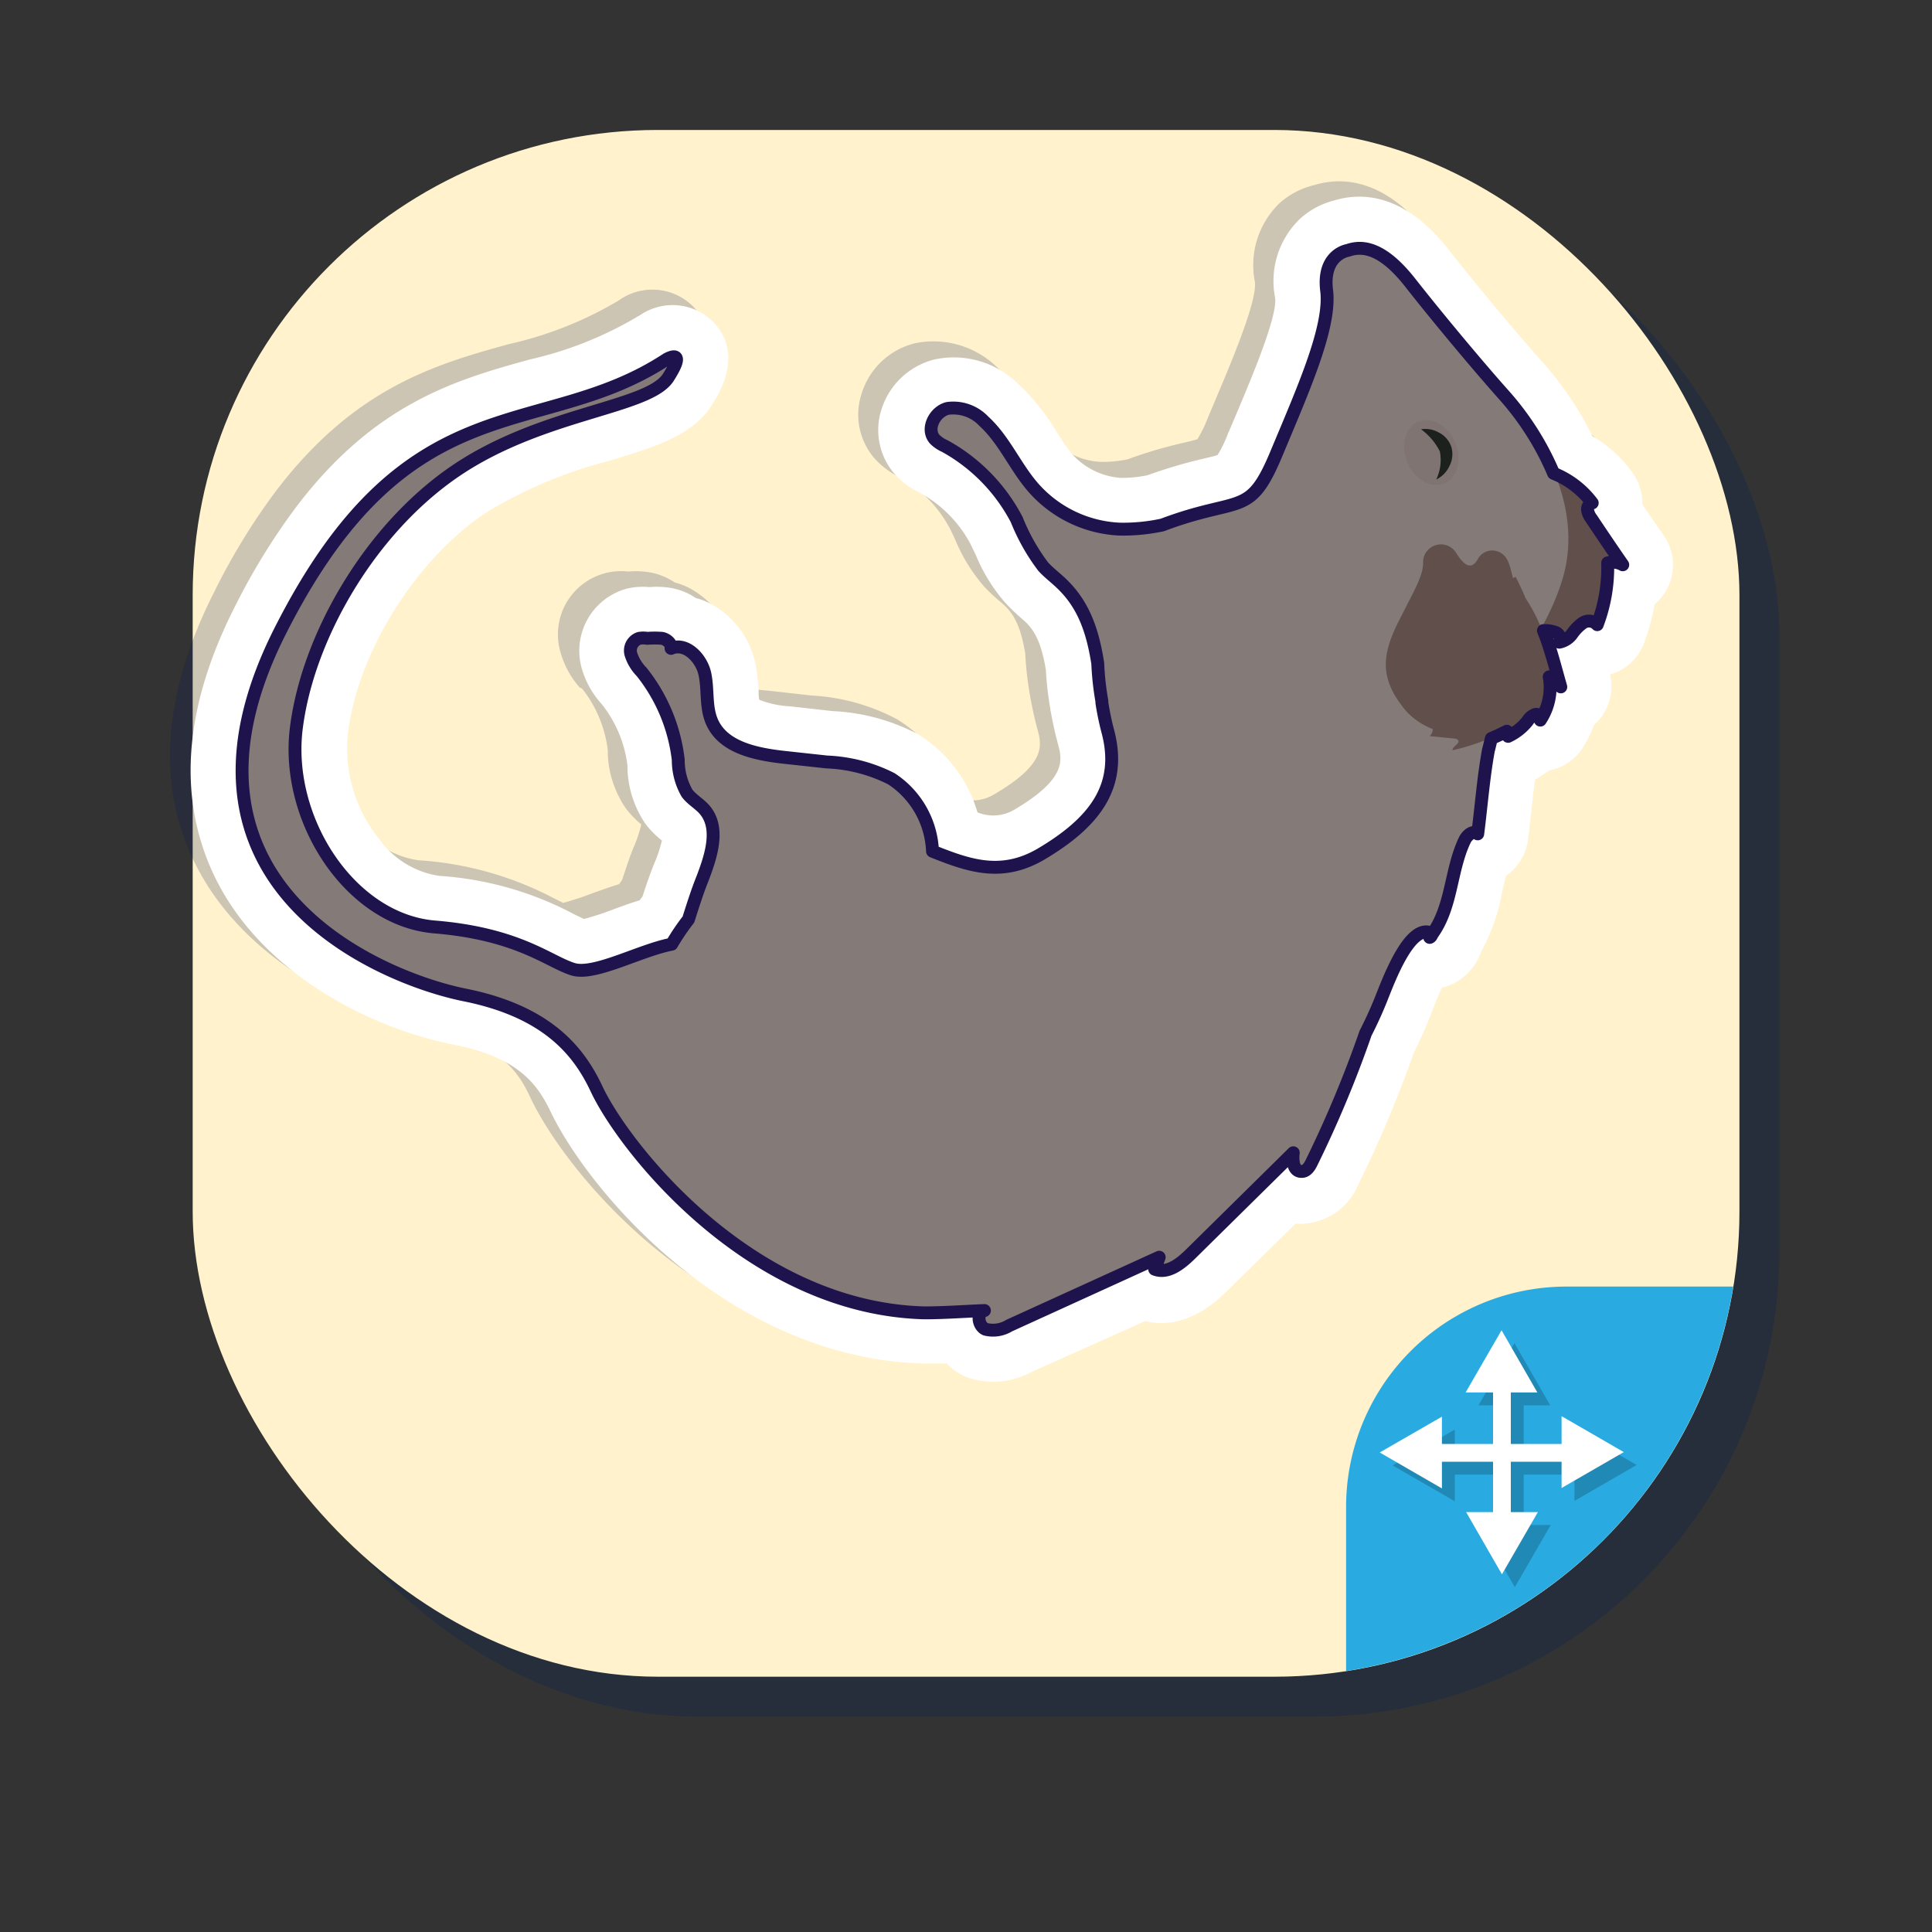 <svg xmlns="http://www.w3.org/2000/svg" viewBox="0 0 150 150"><rect x="0" y="0" width="150" height="150" fill="#333333" stroke="none"/><defs><style>.cls-1{isolation:isolate;}.cls-2{fill:#002451;opacity:0.27;}.cls-3{fill:#fff2cc;}.cls-4{fill:#29abe2;}.cls-5,.cls-7{opacity:0.2;}.cls-5{mix-blend-mode:multiply;}.cls-6{fill:#fff;}.cls-8{fill:#000f56;}.cls-9{fill:#614f4c;}.cls-10{fill:#5f524f;}.cls-11{fill:#847a77;}.cls-12{fill:#7f7471;}.cls-13{fill:#1c211d;}.cls-14{fill:none;stroke:#1e134d;stroke-linecap:round;stroke-linejoin:round;}</style></defs><title>lab02-</title><g class="cls-1"><g id="Layer_1" data-name="Layer 1"><rect class="cls-2" x="18.06" y="13.19" width="120.09" height="120.09" rx="36.12" ry="36.12"/><rect class="cls-3" x="14.96" y="10.09" width="120.09" height="120.09" rx="36.12" ry="36.12"/><path class="cls-4" d="M134.57,99.89H121.63A17.11,17.11,0,0,0,104.51,117v12.74A36.14,36.14,0,0,0,134.57,99.89Z"/><g class="cls-5"><rect x="116.92" y="108.39" width="1.38" height="10.82"/><polygon points="117.58 104.28 114.79 109.11 120.36 109.11 117.58 104.28"/><polygon points="117.61 123.23 120.4 118.4 114.83 118.4 117.61 123.23"/><rect x="112.2" y="113.11" width="10.82" height="1.38"/><polygon points="108.12 113.77 112.95 116.56 112.95 110.99 108.12 113.77"/><polygon points="127.07 113.74 122.24 110.95 122.24 116.53 127.07 113.74"/></g><rect class="cls-6" x="115.92" y="107.39" width="1.38" height="10.82"/><polygon class="cls-6" points="116.58 103.28 113.79 108.11 119.36 108.11 116.58 103.28"/><polygon class="cls-6" points="116.61 122.23 119.4 117.4 113.83 117.4 116.61 122.23"/><rect class="cls-6" x="111.2" y="112.11" width="10.82" height="1.38"/><polygon class="cls-6" points="107.12 112.77 111.95 115.56 111.95 109.99 107.12 112.77"/><polygon class="cls-6" points="126.07 112.74 121.24 109.95 121.24 115.53 126.07 112.74"/><g class="cls-7"><path class="cls-8" d="M106.35,69a4,4,0,0,1,7.19,2.68,4.21,4.21,0,0,1-2.35,3.52,4,4,0,0,1-5.06-5.88l.17-.25Zm-.07.12Zm0,0Zm3,2.28L107.62,68a3.75,3.75,0,0,0-2.06,3.09Z"/><path class="cls-8" d="M21.3,38.29c6.15-8.18,12.5-10,18.24-11.58A29,29,0,0,0,48,23.35l.18-.12a4.48,4.48,0,0,1,5.64.57c1.1,1.15,2,3.21-.13,6.48-1.52,2.35-4.33,3.2-7.89,4.28a35.41,35.41,0,0,0-9.7,4.08c-5.45,3.69-10,10.93-10.7,17.22A11.23,11.23,0,0,0,27.85,64a7,7,0,0,0,4.63,2.79A26.13,26.13,0,0,1,43,69.74l.73.36a24.29,24.29,0,0,0,2.33-.77c.64-.23,1.3-.47,2-.68l.23-.31c.34-1,.65-2,1-2.77a11.05,11.05,0,0,0,.5-1.56,7.72,7.72,0,0,1-1.18-1.22,8,8,0,0,1-1.42-4.24l0-.29a9.53,9.53,0,0,0-2-4.8L45,53.37a7,7,0,0,1-1.5-2.79,4.91,4.91,0,0,1,5.24-6.21h.07a6.71,6.71,0,0,1,1.76.09,5,5,0,0,1,1.81.76,5.56,5.56,0,0,1,1.15.44A6.91,6.91,0,0,1,57,50.31a15.53,15.53,0,0,1,.24,2.1c0,.22,0,.51,0,.7a7.61,7.61,0,0,0,2.39.51L63,54a15.91,15.91,0,0,1,6.64,1.84A10.67,10.67,0,0,1,74.3,61.9a3.2,3.2,0,0,0,2.91-.24c4.06-2.38,3.67-3.81,3.33-5.07-.2-.74-.37-1.51-.54-2.41l-.06-.35a25.82,25.82,0,0,1-.34-3.09c-.36-2.17-.91-3.07-1.62-3.74-.13-.13-.27-.24-.41-.36a13.88,13.88,0,0,1-1.16-1.1,13.2,13.2,0,0,1-2.25-3.65c-.14-.29-.27-.59-.42-.87a9.73,9.73,0,0,0-3.95-4,6.32,6.32,0,0,1-1.9-1.44,5.19,5.19,0,0,1-1-5A5.78,5.78,0,0,1,71,26.66a7.08,7.08,0,0,1,6.46,1.9,17.05,17.05,0,0,1,2.93,3.71A16.58,16.58,0,0,0,81.59,34a5.5,5.5,0,0,0,3.85,1.86,9.53,9.53,0,0,0,2.08-.19,35.88,35.88,0,0,1,4.36-1.29c.39-.09.85-.2,1.09-.28a10.21,10.21,0,0,0,.8-1.64l.66-1.57c1.27-3,3.18-7.55,3-9a6.68,6.68,0,0,1,1.92-6.12A6.19,6.19,0,0,1,102,14.38c2.26-.69,5.58-.5,9,3.92,2,2.56,5.12,6.29,7.08,8.49a26,26,0,0,1,4,5.88,10.08,10.08,0,0,1,3.16,2.91,4,4,0,0,1,.71,2.38c.56.82,1.1,1.62,1.66,2.41a4,4,0,0,1-.34,5,3,3,0,0,1-.36.35,17.29,17.29,0,0,1-.83,3,4,4,0,0,1-2.67,2.43,4,4,0,0,1-1.24,3.94,8.92,8.92,0,0,1-.82,1.67,3.19,3.19,0,0,1-.26.38,4,4,0,0,1-2.42,1.46,6.94,6.94,0,0,1-1.08.71c-.1.8-.2,1.61-.29,2.46s-.16,1.49-.26,2.23a4,4,0,0,1-1.69,2.79c-.11.39-.21.81-.31,1.25a14.67,14.67,0,0,1-2.17,5.53,4,4,0,0,1-2.35,1.58,25,25,0,0,0-1,2.38l-.11.3c-.35.86-.74,1.72-1.22,2.71a94.46,94.46,0,0,1-4.28,10.24,4.87,4.87,0,0,1-4.23,3,4.28,4.28,0,0,1-.62,0L93.59,99c-2.47,2.42-4.68,2.65-6.28,2.26l-8.9,4.06a6.11,6.11,0,0,1-5.09.3,4.73,4.73,0,0,1-1.41-1c-.6,0-1.22,0-1.85,0C55,104.28,44,91.29,41.11,85.07h0C40.14,83,38.57,81,33.72,80c-6.28-1.26-14.92-5.45-18.63-13.08-2.95-6-2.44-13.08,1.51-20.9A50.34,50.34,0,0,1,21.3,38.29Zm25.22,10.3h0Zm40,15.47a17.76,17.76,0,0,1-5.31,4.5c-4.89,2.86-9.14,1.16-12,0a4,4,0,0,1-2.5-3.45,3.11,3.11,0,0,0-1.26-2.46,9.44,9.44,0,0,0-3.4-.75l-3.31-.37c-.37,0-.85-.09-1.4-.18.88,2.77-.21,5.63-.75,7-.32.85-.65,1.8-1,3A3.8,3.8,0,0,1,55,72.64a13.23,13.23,0,0,0-1,1.5,4,4,0,0,1-2.71,1.91,18.5,18.5,0,0,0-2.47.8c-1,.35-1.94.7-2.91,1a16.86,16.86,0,0,1,2.44,3.86c1.76,3.74,10.58,14.72,21.94,15.06.86,0,1.77,0,2.74-.09q.82-.06,1.65-.09A4,4,0,0,1,77,97.2l9.7-4.43a4,4,0,0,1,2.17-.32l7.12-7a4,4,0,0,1,2-1.07c1-2.14,1.84-4.38,2.65-6.71a3.26,3.26,0,0,1,.2-.48c.44-.87.77-1.61,1.06-2.31l.1-.27c1.14-2.89,2.45-5.78,4.87-7,.12-.41.23-.88.34-1.38a18.9,18.9,0,0,1,1.28-4,5.5,5.5,0,0,1,.82-1.21V60.9c.17-1.49.34-3,.62-4.6a1.83,1.83,0,0,1,.06-.25l.21-.9a4,4,0,0,1,2.32-2.73c.31-.13.61-.27.91-.43a3.8,3.8,0,0,1,.85-.32c.09-.1.19-.19.3-.29a3.83,3.83,0,0,1,.17-1.22c-.1-.33-.22-.65-.34-1a3.93,3.93,0,0,1,.61-4,4,4,0,0,1,3.77-1.44l.12,0h.1l.06,0a7.63,7.63,0,0,0,0-1.17,2.82,2.82,0,0,1,0-.41l-.61-.9a5.64,5.64,0,0,1-.86-1.92,3.2,3.2,0,0,0-.37-.19,3.94,3.94,0,0,1-2-2.13,17.85,17.85,0,0,0-3.15-5c-1.89-2.11-4.78-5.56-6.86-8.18-.46,3-1.88,6.34-3.46,10.09l-.65,1.55c-2,4.85-3.89,5.78-7.39,6.62A27.49,27.49,0,0,0,90,43.31a3.58,3.58,0,0,1-.64.18,19.22,19.22,0,0,1-3.74.41,16.24,16.24,0,0,1,1.91,5.82c0,.15,0,.31,0,.46a18.89,18.89,0,0,0,.26,2.4s0,0,0,.05,0,.07,0,.1c.12.68.25,1.24.39,1.76A10.57,10.57,0,0,1,86.57,64.06ZM44.73,83.37h0Zm58.84-61.16Zm-28.7,76Zm35.25-31.95h0Zm0,0Z"/></g><path class="cls-6" d="M108,70.16a4,4,0,0,1,7.19,2.68,4.23,4.23,0,0,1-2.35,3.52,4,4,0,0,1-5.06-5.88l.17-.24A.35.35,0,0,1,108,70.16Zm-.07.12Zm0,0h0Zm3,2.28-1.67-3.35a3.73,3.73,0,0,0-2.06,3.09Z"/><path class="cls-6" d="M22.9,39.49c6.15-8.18,12.5-10,18.23-11.58a28.83,28.83,0,0,0,8.42-3.36l.19-.11a4.46,4.46,0,0,1,5.64.56c1.1,1.15,2,3.21-.13,6.48-1.53,2.35-4.33,3.2-7.89,4.28a35.14,35.14,0,0,0-9.7,4.09C32.21,43.53,27.71,50.77,27,57.06a11.22,11.22,0,0,0,2.49,8.15A7,7,0,0,0,34.08,68a25.92,25.92,0,0,1,10.53,3l.73.35a23.08,23.08,0,0,0,2.32-.76c.65-.24,1.3-.48,2-.69l.23-.31c.34-1.05.65-1.94,1-2.77a10.65,10.65,0,0,0,.5-1.56A7.3,7.3,0,0,1,50.14,64a8,8,0,0,1-1.42-4.24l0-.29a9.53,9.53,0,0,0-2-4.8l-.08-.09a7,7,0,0,1-1.5-2.78,5,5,0,0,1,3.5-6.09,5.29,5.29,0,0,1,1.74-.13h.07a6.71,6.71,0,0,1,1.76.09,5,5,0,0,1,1.81.76,5.27,5.27,0,0,1,1.14.44,6.88,6.88,0,0,1,3.49,4.66,14.23,14.23,0,0,1,.25,2.1c0,.23,0,.51.05.7a7.61,7.61,0,0,0,2.39.51l3.31.37A15.76,15.76,0,0,1,71.26,57a10.61,10.61,0,0,1,4.63,6.07,3.22,3.22,0,0,0,2.92-.24c4-2.38,3.67-3.81,3.33-5.07-.2-.74-.38-1.51-.54-2.41a2,2,0,0,1-.06-.35A25.89,25.89,0,0,1,81.2,52c-.36-2.17-.91-3.08-1.62-3.75l-.41-.36A13.84,13.84,0,0,1,78,46.74a13.39,13.39,0,0,1-2.24-3.65l-.42-.87a9.73,9.73,0,0,0-4-4,6.32,6.32,0,0,1-1.9-1.44,5.21,5.21,0,0,1-1-5,5.79,5.79,0,0,1,4.07-3.86A7.09,7.09,0,0,1,79,29.76,17.05,17.05,0,0,1,82,33.47a15.81,15.81,0,0,0,1.23,1.77A5.58,5.58,0,0,0,87,37.1a9.53,9.53,0,0,0,2.08-.2,39.33,39.33,0,0,1,4.36-1.29c.39-.09.85-.2,1.09-.28a9.73,9.73,0,0,0,.8-1.64L96,32.12c1.26-3,3.18-7.55,3-9A6.69,6.69,0,0,1,100.92,17a6.19,6.19,0,0,1,2.64-1.43c2.26-.69,5.58-.5,9,3.92,2,2.56,5.12,6.29,7.08,8.49a26.34,26.34,0,0,1,4,5.88,10.11,10.11,0,0,1,3.16,2.92,4,4,0,0,1,.71,2.37c.55.82,1.1,1.62,1.66,2.42a4,4,0,0,1-.34,5,3.15,3.15,0,0,1-.37.36,16.33,16.33,0,0,1-.82,3A4,4,0,0,1,125,52.37a4,4,0,0,1-1.25,3.93,8.87,8.87,0,0,1-.81,1.67,3.19,3.19,0,0,1-.26.38,4,4,0,0,1-2.42,1.47,8.75,8.75,0,0,1-1.08.71c-.11.79-.2,1.6-.29,2.45s-.16,1.49-.26,2.23A4.05,4.05,0,0,1,116.93,68c-.11.39-.21.82-.31,1.26a14.73,14.73,0,0,1-2.17,5.53,4,4,0,0,1-2.35,1.57,25,25,0,0,0-1,2.38l-.12.31c-.34.85-.73,1.72-1.22,2.7A91.69,91.69,0,0,1,105.44,92a4.87,4.87,0,0,1-4.23,3,4.28,4.28,0,0,1-.62,0l-5.4,5.31c-2.47,2.42-4.68,2.65-6.28,2.26L80,106.56a6.11,6.11,0,0,1-5.09.3,4.44,4.44,0,0,1-1.41-1c-.6,0-1.22,0-1.86,0-15.1-.44-26-13.43-28.94-19.65h0c-1-2.07-2.54-4.12-7.39-5.09C29,79.91,20.4,75.73,16.68,68.09,13.74,62,14.25,55,18.19,47.19A51.14,51.14,0,0,1,22.9,39.49Zm25.22,10.3h0ZM88.17,65.26a17.76,17.76,0,0,1-5.31,4.5c-4.89,2.86-9.14,1.17-12,0a4,4,0,0,1-2.5-3.45,3.11,3.11,0,0,0-1.26-2.46,9.44,9.44,0,0,0-3.4-.75l-3.31-.36c-.37,0-.85-.1-1.4-.19.88,2.77-.21,5.63-.75,7-.32.84-.65,1.79-1,3a3.88,3.88,0,0,1-.65,1.22,14.71,14.71,0,0,0-1,1.51,4,4,0,0,1-2.72,1.9,18.43,18.43,0,0,0-2.46.8c-1,.35-1.94.71-2.91,1A16.86,16.86,0,0,1,50,82.87c1.76,3.75,10.58,14.73,21.94,15.06.86,0,1.77,0,2.74-.09l1.64-.09a4,4,0,0,1,2.34.65L88.31,94a3.92,3.92,0,0,1,2.17-.33l7.13-7a4,4,0,0,1,2-1.06c1-2.15,1.84-4.39,2.64-6.72a5,5,0,0,1,.21-.48c.44-.87.77-1.61,1-2.31l.11-.27c1.14-2.89,2.45-5.78,4.87-7,.12-.42.23-.89.34-1.38a18.25,18.25,0,0,1,1.28-4,5.94,5.94,0,0,1,.81-1.21l0-.13c.16-1.49.33-3,.62-4.6a2.21,2.21,0,0,1,0-.25l.22-.9a4,4,0,0,1,2.32-2.73c.31-.13.61-.27.91-.42a3.4,3.4,0,0,1,.85-.33c.09-.1.19-.19.3-.29a3.83,3.83,0,0,1,.17-1.22c-.11-.33-.22-.65-.34-1a3.93,3.93,0,0,1,.61-4A4,4,0,0,1,120.41,45l.12,0h.1l.05,0a7.64,7.64,0,0,0,0-1.17c0-.14,0-.27,0-.41l-.6-.9a5.54,5.54,0,0,1-.86-1.92l-.37-.18a4,4,0,0,1-2-2.14,18,18,0,0,0-3.16-4.95c-1.88-2.11-4.77-5.56-6.85-8.17-.46,3-1.88,6.33-3.46,10.08l-.65,1.55c-2,4.85-3.89,5.78-7.4,6.62a29,29,0,0,0-3.74,1.12,3.58,3.58,0,0,1-.64.18,18.47,18.47,0,0,1-3.74.41,16.19,16.19,0,0,1,1.9,5.83,3.44,3.44,0,0,1,.05.45,19,19,0,0,0,.26,2.41s0,0,0,0,0,.07,0,.11a17.26,17.26,0,0,0,.39,1.75A10.57,10.57,0,0,1,88.17,65.26ZM46.33,84.57h0Zm58.84-61.16Zm-28.7,76Zm35.24-31.95h0Zm0,0h0Z"/><path class="cls-9" d="M116,34.74c.49.27.93.66,1.42.91a21.08,21.08,0,0,0,2.29.73,7.88,7.88,0,0,1,3.85,2.68.51.51,0,0,0-.36.56,1.47,1.47,0,0,0,.3.66c.8,1.2,1.61,2.4,2.43,3.58a1.54,1.54,0,0,0-1.17-.15,12.5,12.5,0,0,1-.81,4.8.87.87,0,0,0-1.1-.15,3.47,3.47,0,0,0-.85.86,1.6,1.6,0,0,1-1,.65c.19-.22,0-.59-.22-.73a2.22,2.22,0,0,0-.85-.17,6,6,0,0,1-2.41-1.07,7,7,0,0,1-1.38-1c-.7-.73-1.05-1.73-1.7-2.51-.36-.44-.81-.8-1.16-1.25-1.08-1.38-1.1-3.3-1-5.05"/><path class="cls-10" d="M111.15,72.57c-.06.07-.09.15-.15.21A.24.24,0,0,0,111.15,72.57Z"/><path class="cls-11" d="M46.33,84.57c2.11,4.48,11.87,17,25.44,17.36,1.55,0,3.11-.12,4.66-.18-.63.14-.5,1.19.08,1.45a2.38,2.38,0,0,0,1.84-.28L90,97.61l-.35.93c1,.39,2-.41,2.76-1.15l8-7.89c-.08.61,0,1.47.66,1.45.38,0,.61-.39.78-.73a88.69,88.69,0,0,0,4.17-10c.43-.84.83-1.71,1.2-2.63.58-1.46,2.28-6.1,4-5.1,1.53-2.14,1.39-4.95,2.51-7.28.19-.38.67-.78,1-.47.28-2.17.44-4.36.83-6.49.14-.52.27-1.06.4-1.63,0-.19.09-.37.13-.54l0,0a15.14,15.14,0,0,1,1.13-2.9c1.41-2.75,3.11-5.07,4.05-8.08,2-6.38-2.54-12.31-4.45-14.45s-5.09-5.94-7.24-8.68-3.71-2.92-4.85-2.52c0,0-2,.29-1.65,3.12s-1.8,7.63-3.9,12.66-2.75,3.24-8.86,5.54a14.49,14.49,0,0,1-3.34.32,9.49,9.49,0,0,1-6.69-3.24c-1.4-1.61-2.24-3.69-3.83-5.13a3.22,3.22,0,0,0-2.81-1c-1,.25-1.69,1.6-1,2.39a2.5,2.5,0,0,0,.78.53,13.82,13.82,0,0,1,5.59,5.72A15.56,15.56,0,0,0,81,44c.42.46.93.84,1.38,1.27,1.63,1.54,2.42,3.46,2.85,6.24a22,22,0,0,0,.32,2.93v0a.53.53,0,0,0,0,.12A21.5,21.5,0,0,0,86,56.74c1.16,4.28-1,7.1-5.17,9.57-3.1,1.82-5.66.88-8.43-.22a7.06,7.06,0,0,0-3.2-5.63,12.13,12.13,0,0,0-5-1.3l-3.31-.36c-2.16-.24-4.71-.74-5.6-2.73-.52-1.15-.3-2.49-.56-3.73s-1.48-2.5-2.63-2c.05-.38-.32-.7-.7-.78a7.36,7.36,0,0,0-1.15,0,1.84,1.84,0,0,0-.62,0A1,1,0,0,0,49,50.84a3.42,3.42,0,0,0,.81,1.32A13.42,13.42,0,0,1,52.66,59a5.15,5.15,0,0,0,.68,2.58c.37.5.95.81,1.36,1.28,1.22,1.42.52,3.58-.15,5.33-.4,1-.76,2.12-1.1,3.2a17.45,17.45,0,0,0-1.3,1.92c-2.42.45-6,2.46-7.66,1.94-1.87-.57-4.2-2.74-10.74-3.28S22.14,63.67,23,56.59,28.7,41.07,35.42,36.53s14.93-4.83,16.46-7.22-.13-1.41-.13-1.41c-9.88,6.48-20.07,1.44-30,21.1s7.82,26.94,14.34,28.25S45,81.73,46.33,84.57Z"/><path class="cls-9" d="M117.67,44.78a22.54,22.54,0,0,1,2,5.56c.31,1.92.61,4-1.9,5.71S110.94,57.43,109,55s-1.69-4.25-.34-6.9,1.87-3.5,1.83-4.57a1.39,1.39,0,0,1,2.55-.63c.78,1.27,1.31,1.25,1.73.45a1.27,1.27,0,0,1,1.77-.41c.89.54.68,1.89,1.26,2.62,2,2.51,2.48,5,3.28,7.77a1.51,1.51,0,0,0-.9-.78,4.68,4.68,0,0,1-.69,3.36c.16-.2-.13-.5-.39-.44a1.12,1.12,0,0,0-.58.48A4.23,4.23,0,0,1,117,57.14l-.1-.4a16.91,16.91,0,0,1-4.13,1.51c0-.32.61-.51.44-.78a.41.41,0,0,0-.31-.13L111,57.15a.79.79,0,0,0,.18-.89,2.93,2.93,0,0,0-.55-.8c-.72-.85-1.29-2.07-.77-3.05a4.38,4.38,0,0,1,1.31-1.26,14.7,14.7,0,0,0,3.48-4.71"/><ellipse class="cls-12" cx="111.13" cy="35.13" rx="2.01" ry="2.6" transform="translate(-4.88 46.32) rotate(-23.05)"/><path class="cls-13" d="M110.33,33.33a2.11,2.11,0,0,1,1.36.24,1.94,1.94,0,0,1,1,1.16,2,2,0,0,1-.18,1.5,2.16,2.16,0,0,1-1,1,3.53,3.53,0,0,0,.28-2.18A4.81,4.81,0,0,0,110.33,33.33Z"/><path class="cls-14" d="M111.15,72.57c-.06.07-.09.15-.15.21A.24.24,0,0,0,111.15,72.57Z"/><path class="cls-14" d="M46.33,84.57c2.11,4.48,11.87,17,25.44,17.36,1.55,0,3.11-.12,4.66-.18-.63.14-.5,1.19.08,1.45a2.38,2.38,0,0,0,1.84-.28L90,97.61c-.11.31-.23.62-.35.93,1,.39,2-.41,2.76-1.15l8-7.89c-.08.61,0,1.47.66,1.45.38,0,.62-.39.78-.73a88.69,88.69,0,0,0,4.17-10c.43-.84.83-1.71,1.2-2.63.58-1.45,2.28-6.1,4-5.1,1.53-2.14,1.39-4.95,2.51-7.28.19-.38.67-.78,1-.47.28-2.17.44-4.36.83-6.49.08-.29.15-.61.23-.92.4-.17.81-.36,1.2-.56,0,.13.07.26.1.4a4.23,4.23,0,0,0,1.53-1.22,1.12,1.12,0,0,1,.58-.48c.26-.06.55.24.39.44a4.63,4.63,0,0,0,.69-3.36,1.51,1.51,0,0,1,.9.78c-.44-1.52-.79-3-1.35-4.37l.16,0a2.22,2.22,0,0,1,.85.17c.25.14.41.51.22.73a1.6,1.6,0,0,0,1-.65,3.47,3.47,0,0,1,.85-.86.87.87,0,0,1,1.1.15,12.5,12.5,0,0,0,.81-4.8,1.54,1.54,0,0,1,1.17.15c-.82-1.18-1.63-2.38-2.43-3.58a1.47,1.47,0,0,1-.3-.66.51.51,0,0,1,.36-.56,7,7,0,0,0-3-2.3,22.1,22.1,0,0,0-3.88-6.11c-1.91-2.14-5.09-5.94-7.24-8.68s-3.71-2.92-4.85-2.52c0,0-2,.29-1.65,3.12s-1.8,7.63-3.9,12.66-2.75,3.24-8.86,5.54a14.49,14.49,0,0,1-3.34.32,9.49,9.49,0,0,1-6.69-3.24c-1.4-1.61-2.24-3.69-3.82-5.13a3.25,3.25,0,0,0-2.82-1c-1,.25-1.69,1.6-1,2.39a2.5,2.5,0,0,0,.78.53,13.82,13.82,0,0,1,5.59,5.72A15.56,15.56,0,0,0,81,44c.42.46.93.84,1.38,1.27,1.63,1.54,2.42,3.46,2.85,6.24a22,22,0,0,0,.32,2.93v0l0,.12A21.5,21.5,0,0,0,86,56.74c1.16,4.28-1,7.1-5.17,9.57-3.1,1.82-5.66.88-8.43-.22a7.06,7.06,0,0,0-3.2-5.63,12.13,12.13,0,0,0-5-1.3l-3.31-.36c-2.16-.24-4.71-.74-5.6-2.73-.52-1.15-.3-2.49-.56-3.73s-1.48-2.5-2.63-2c.05-.38-.32-.7-.7-.78a7.36,7.36,0,0,0-1.15,0,1.84,1.84,0,0,0-.62,0A1,1,0,0,0,49,50.84a3.42,3.42,0,0,0,.81,1.32A13.42,13.42,0,0,1,52.66,59a5.15,5.15,0,0,0,.68,2.58c.37.5.95.81,1.36,1.28,1.22,1.42.52,3.58-.15,5.33-.4,1-.76,2.12-1.1,3.2a17.45,17.45,0,0,0-1.3,1.92c-2.42.45-6,2.46-7.66,1.94-1.87-.57-4.2-2.74-10.74-3.28S22.14,63.67,23,56.59,28.7,41.07,35.42,36.53s14.93-4.83,16.46-7.22-.13-1.41-.13-1.41c-9.88,6.48-20.07,1.44-30,21.1s7.82,26.94,14.34,28.25S45,81.73,46.33,84.57Z"/></g></g></svg>